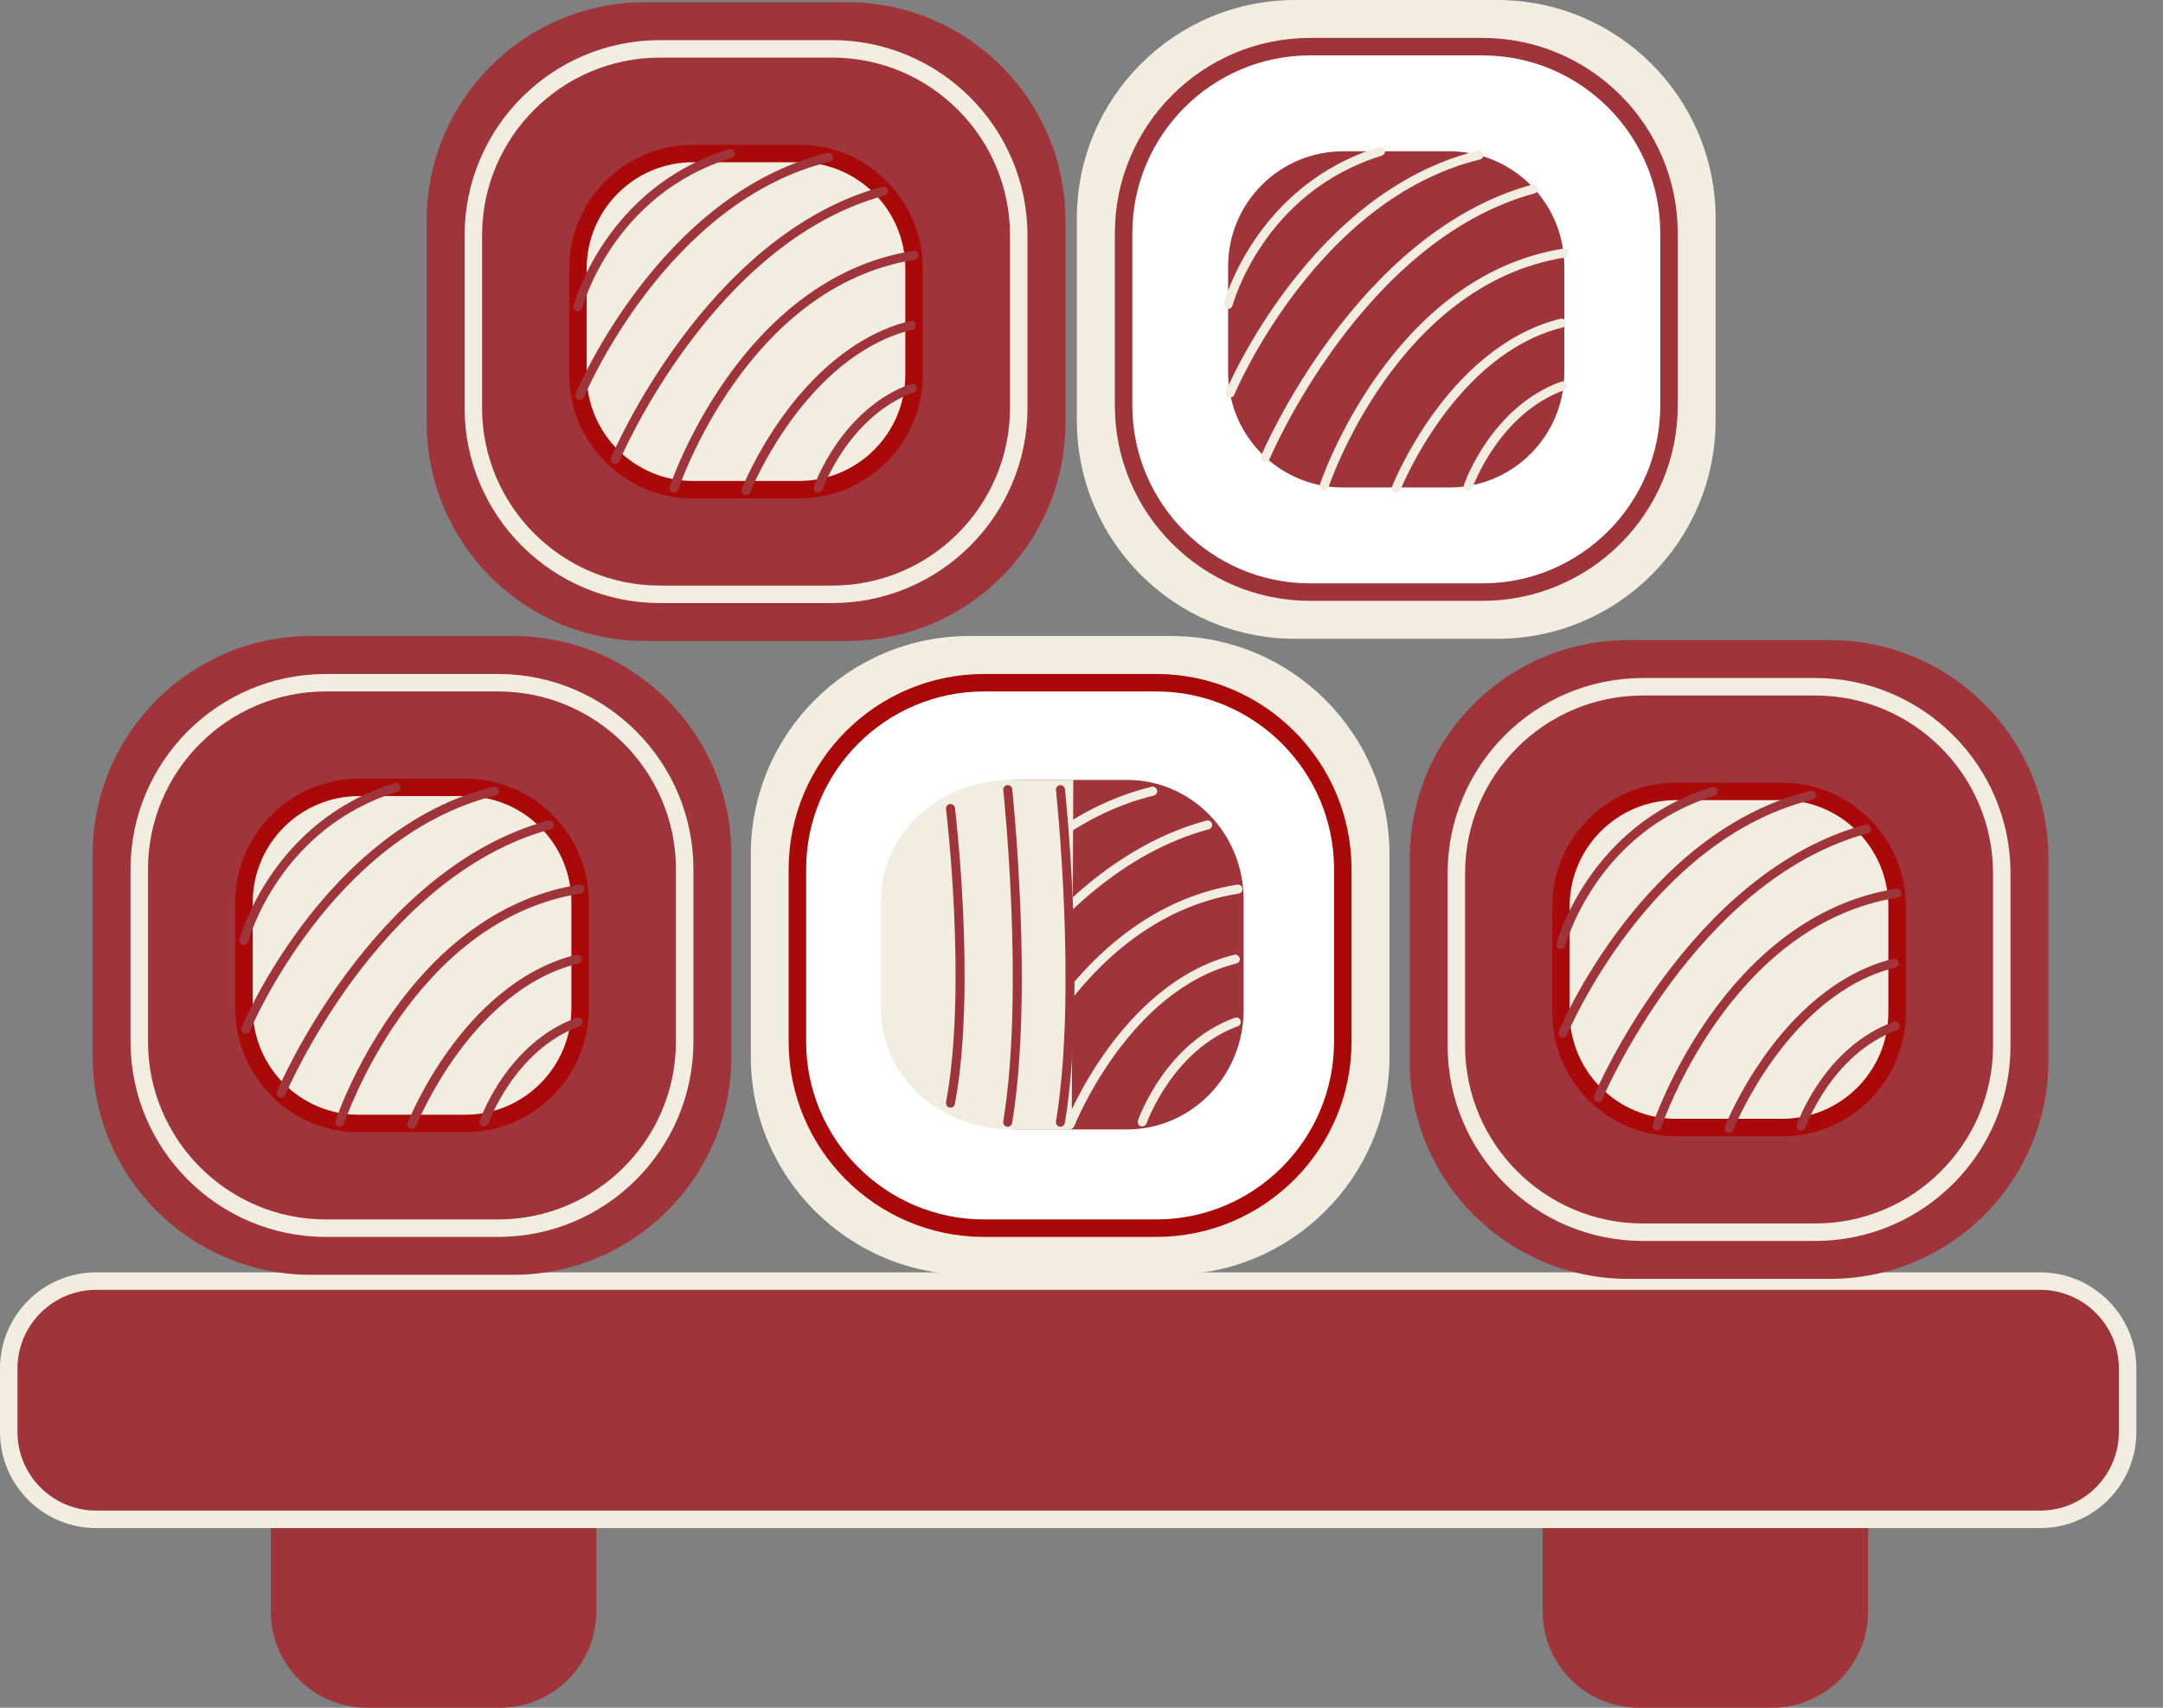 <svg width="38" height="30" viewBox="0 0 38 30" fill="none" xmlns="http://www.w3.org/2000/svg">
<rect x="0" y="0" width="38" height="30" fill="#808080" stroke="none"/>
<path d="M10.323 26.69V28.311C10.323 29.159 9.636 29.846 8.788 29.846H6.447C5.599 29.846 4.912 29.159 4.912 28.311V26.69H10.323Z" fill="#9F353A"/>
<path d="M8.787 30H6.446C5.515 30 4.758 29.242 4.758 28.311V26.69C4.758 26.65 4.774 26.611 4.803 26.582C4.832 26.553 4.871 26.537 4.911 26.537H10.322C10.363 26.537 10.402 26.553 10.431 26.582C10.46 26.611 10.476 26.65 10.476 26.69V28.311C10.476 29.242 9.719 30 8.787 30ZM5.065 26.844V28.311C5.065 29.073 5.685 29.693 6.446 29.693H8.787C9.549 29.693 10.169 29.073 10.169 28.311V26.844H5.065ZM32.665 26.69V28.311C32.665 29.159 31.978 29.846 31.13 29.846H28.789C27.941 29.846 27.254 29.159 27.254 28.311V26.69H32.665Z" fill="#9F353A"/>
<path d="M31.131 30H28.79C27.859 30 27.102 29.242 27.102 28.311V26.69C27.102 26.65 27.118 26.611 27.146 26.582C27.175 26.553 27.214 26.537 27.255 26.537H32.666C32.707 26.537 32.746 26.553 32.775 26.582C32.804 26.611 32.82 26.65 32.82 26.69V28.311C32.82 29.242 32.062 30 31.131 30ZM27.409 26.844V28.311C27.409 29.073 28.028 29.693 28.79 29.693H31.131C31.893 29.693 32.513 29.073 32.513 28.311V26.844H27.409Z" fill="#9F353A"/>
<path d="M37.379 25.155C37.379 26.003 36.692 26.69 35.844 26.69H1.689C0.842 26.69 0.154 26.003 0.154 25.155V24.041C0.154 23.193 0.842 22.506 1.689 22.506H35.844C36.692 22.506 37.379 23.193 37.379 24.041V25.155Z" fill="#9F353A"/>
<path d="M35.843 26.844H1.689C0.757 26.844 0 26.086 0 25.155V24.041C0 23.11 0.757 22.352 1.689 22.352H35.843C36.774 22.352 37.532 23.11 37.532 24.041V25.155C37.532 26.086 36.774 26.844 35.843 26.844ZM1.689 22.659C0.927 22.659 0.307 23.279 0.307 24.041V25.155C0.307 25.917 0.927 26.537 1.689 26.537H35.843C36.605 26.537 37.225 25.917 37.225 25.155V24.041C37.225 23.279 36.605 22.659 35.843 22.659H1.689Z" fill="#F1EEE1"/>
<path d="M12.849 18.557C12.849 20.677 11.13 22.395 9.011 22.395H5.465C3.345 22.395 1.627 20.677 1.627 18.557V15.011C1.627 12.891 3.345 11.173 5.465 11.173H9.011C11.13 11.173 12.849 12.891 12.849 15.011V18.557Z" fill="#9F353A"/>
<path d="M12.029 18.298C12.029 20.108 10.562 21.575 8.752 21.575H5.724C3.914 21.575 2.447 20.108 2.447 18.298V15.27C2.447 13.46 3.914 11.993 5.724 11.993H8.752C10.562 11.993 12.029 13.46 12.029 15.27V18.298Z" fill="#9F353A"/>
<path d="M8.752 21.729H5.723C3.832 21.729 2.293 20.19 2.293 18.298V15.27C2.293 13.379 3.832 11.84 5.723 11.84H8.752C10.643 11.84 12.182 13.379 12.182 15.27V18.298C12.182 20.19 10.643 21.729 8.752 21.729ZM5.723 12.147C4.001 12.147 2.6 13.548 2.6 15.27V18.298C2.6 20.02 4.001 21.422 5.723 21.422H8.752C10.474 21.422 11.875 20.02 11.875 18.298V15.27C11.875 13.548 10.474 12.147 8.752 12.147H5.723Z" fill="#F1EEE1"/>
<path d="M10.191 17.717C10.191 18.832 9.286 19.737 8.171 19.737H6.305C5.189 19.737 4.285 18.832 4.285 17.717V15.851C4.285 14.736 5.189 13.831 6.305 13.831H8.171C9.286 13.831 10.191 14.736 10.191 15.851V17.717H10.191Z" fill="#F1EEE1"/>
<path d="M8.172 19.89H6.306C5.108 19.89 4.133 18.915 4.133 17.717V15.851C4.133 14.653 5.108 13.678 6.306 13.678H8.172C9.37 13.678 10.345 14.653 10.345 15.851V17.717C10.345 18.915 9.37 19.89 8.172 19.89ZM6.306 13.985C5.277 13.985 4.44 14.822 4.44 15.851V17.717C4.44 18.746 5.277 19.583 6.306 19.583H8.172C9.201 19.583 10.038 18.746 10.038 17.717V15.851C10.038 14.822 9.201 13.985 8.172 13.985H6.306Z" fill="#AA0909"/>
<path d="M4.939 19.285C4.926 19.285 4.913 19.281 4.901 19.275C4.89 19.269 4.88 19.26 4.873 19.249C4.866 19.238 4.861 19.226 4.86 19.213C4.859 19.2 4.861 19.187 4.866 19.175C4.882 19.136 6.53 15.253 9.632 14.415C9.642 14.412 9.653 14.411 9.663 14.413C9.673 14.414 9.683 14.418 9.692 14.423C9.701 14.428 9.709 14.435 9.716 14.443C9.722 14.451 9.727 14.461 9.729 14.471C9.732 14.481 9.733 14.491 9.731 14.502C9.73 14.512 9.727 14.522 9.722 14.531C9.716 14.54 9.709 14.548 9.701 14.554C9.693 14.561 9.683 14.565 9.673 14.568C6.647 15.386 5.028 19.197 5.012 19.236C4.999 19.266 4.97 19.285 4.939 19.285ZM7.237 19.83C7.224 19.83 7.211 19.827 7.2 19.821C7.189 19.815 7.179 19.806 7.172 19.796C7.164 19.785 7.16 19.773 7.158 19.76C7.157 19.747 7.159 19.734 7.163 19.722C7.173 19.697 7.41 19.1 7.892 18.434C8.339 17.816 9.089 17.027 10.12 16.773C10.13 16.77 10.14 16.77 10.151 16.771C10.161 16.773 10.171 16.776 10.18 16.782C10.189 16.787 10.197 16.794 10.203 16.803C10.209 16.811 10.214 16.82 10.216 16.831C10.219 16.841 10.219 16.851 10.217 16.862C10.216 16.872 10.212 16.882 10.207 16.891C10.201 16.9 10.194 16.908 10.186 16.914C10.177 16.92 10.168 16.924 10.157 16.927C8.269 17.392 7.32 19.756 7.311 19.78C7.305 19.795 7.295 19.808 7.282 19.817C7.269 19.826 7.253 19.83 7.237 19.83ZM4.284 16.6C4.272 16.6 4.26 16.597 4.25 16.592C4.239 16.587 4.229 16.579 4.222 16.569C4.214 16.56 4.209 16.549 4.207 16.537C4.204 16.525 4.205 16.513 4.208 16.501C4.213 16.48 4.77 14.421 6.941 13.755C6.96 13.75 6.981 13.753 6.999 13.763C7.017 13.773 7.03 13.79 7.036 13.809C7.042 13.829 7.041 13.85 7.031 13.868C7.022 13.886 7.006 13.9 6.987 13.907C4.9 14.547 4.366 16.521 4.361 16.541C4.352 16.576 4.32 16.6 4.284 16.6ZM4.317 18.158C4.304 18.158 4.291 18.155 4.28 18.149C4.268 18.143 4.259 18.134 4.251 18.123C4.244 18.113 4.24 18.1 4.238 18.087C4.237 18.074 4.239 18.061 4.244 18.049C4.258 18.014 5.716 14.542 8.669 13.821C8.689 13.816 8.711 13.82 8.729 13.831C8.747 13.842 8.76 13.859 8.765 13.88C8.77 13.9 8.766 13.922 8.755 13.94C8.745 13.958 8.727 13.97 8.707 13.976C5.832 14.677 4.405 18.075 4.39 18.109C4.378 18.14 4.348 18.158 4.317 18.158ZM5.971 19.788C5.959 19.788 5.946 19.785 5.935 19.78C5.924 19.774 5.914 19.766 5.907 19.756C5.9 19.745 5.895 19.734 5.893 19.721C5.891 19.709 5.892 19.696 5.896 19.684C5.908 19.648 7.126 16.022 10.178 15.54C10.198 15.538 10.218 15.544 10.235 15.556C10.251 15.568 10.262 15.587 10.265 15.607C10.268 15.627 10.264 15.648 10.252 15.665C10.24 15.681 10.222 15.693 10.202 15.697C7.246 16.164 6.058 19.698 6.047 19.734C6.041 19.75 6.031 19.763 6.018 19.773C6.004 19.783 5.988 19.788 5.971 19.788ZM8.505 19.788C8.492 19.788 8.479 19.785 8.468 19.779C8.457 19.774 8.447 19.765 8.44 19.755C8.433 19.745 8.428 19.733 8.426 19.72C8.424 19.708 8.426 19.695 8.43 19.683C8.449 19.627 8.918 18.319 10.13 17.879C10.14 17.875 10.15 17.874 10.161 17.874C10.171 17.875 10.181 17.877 10.191 17.881C10.2 17.886 10.209 17.892 10.216 17.9C10.223 17.907 10.228 17.916 10.232 17.926C10.235 17.936 10.237 17.947 10.236 17.957C10.236 17.967 10.233 17.977 10.229 17.987C10.225 17.996 10.219 18.005 10.211 18.012C10.203 18.019 10.194 18.024 10.184 18.028C9.042 18.443 8.584 19.722 8.579 19.735C8.574 19.751 8.564 19.764 8.551 19.774C8.537 19.783 8.521 19.788 8.505 19.788Z" fill="#9F353A"/>
<path d="M18.718 7.423C18.718 9.542 17 11.26 14.88 11.26H11.334C9.214 11.26 7.496 9.542 7.496 7.423V3.876C7.496 1.757 9.214 0.039 11.334 0.039H14.88C17 0.039 18.718 1.757 18.718 3.876V7.423Z" fill="#9F353A"/>
<path d="M17.898 7.164C17.898 8.973 16.431 10.441 14.621 10.441H11.593C9.783 10.441 8.316 8.973 8.316 7.164V4.136C8.316 2.326 9.784 0.859 11.593 0.859H14.621C16.431 0.859 17.898 2.326 17.898 4.136V7.164Z" fill="#9F353A"/>
<path d="M14.621 10.594H11.592C9.701 10.594 8.162 9.055 8.162 7.164V4.136C8.162 2.244 9.701 0.705 11.592 0.705H14.621C16.512 0.705 18.051 2.244 18.051 4.136V7.164C18.051 9.055 16.512 10.594 14.621 10.594ZM11.592 1.012C9.87 1.012 8.469 2.413 8.469 4.135V7.164C8.469 8.886 9.87 10.287 11.592 10.287H14.621C16.343 10.287 17.744 8.886 17.744 7.164V4.135C17.744 2.413 16.343 1.012 14.621 1.012H11.592Z" fill="#F1EEE1"/>
<path d="M16.06 6.583C16.06 7.698 15.155 8.602 14.04 8.602H12.174C11.058 8.602 10.154 7.698 10.154 6.583V4.716C10.154 3.601 11.058 2.697 12.174 2.697H14.04C15.155 2.697 16.06 3.601 16.06 4.716V6.583H16.06Z" fill="#F1EEE1"/>
<path d="M14.039 8.756H12.173C10.975 8.756 10 7.781 10 6.583V4.716C10 3.518 10.975 2.543 12.173 2.543H14.039C15.238 2.543 16.212 3.518 16.212 4.716V6.583C16.212 7.781 15.238 8.756 14.039 8.756ZM12.173 2.85C11.144 2.85 10.307 3.687 10.307 4.716V6.583C10.307 7.612 11.144 8.449 12.173 8.449H14.039C15.068 8.449 15.905 7.612 15.905 6.583V4.716C15.905 3.687 15.068 2.85 14.039 2.85H12.173Z" fill="#AA0909"/>
<path d="M10.808 8.15C10.795 8.15 10.782 8.147 10.771 8.141C10.759 8.135 10.749 8.126 10.742 8.115C10.735 8.104 10.73 8.091 10.729 8.078C10.728 8.065 10.73 8.052 10.735 8.04C10.751 8.001 12.399 4.118 15.501 3.28C15.511 3.278 15.522 3.277 15.532 3.278C15.542 3.28 15.552 3.283 15.561 3.288C15.57 3.293 15.578 3.3 15.585 3.309C15.591 3.317 15.596 3.326 15.598 3.336C15.601 3.346 15.602 3.357 15.601 3.367C15.599 3.377 15.596 3.387 15.591 3.396C15.585 3.405 15.579 3.413 15.57 3.42C15.562 3.426 15.553 3.431 15.543 3.434C12.516 4.251 10.897 8.063 10.881 8.101C10.868 8.132 10.839 8.15 10.808 8.15ZM13.106 8.696C13.093 8.696 13.081 8.693 13.069 8.687C13.058 8.681 13.048 8.672 13.041 8.661C13.034 8.651 13.029 8.638 13.027 8.625C13.026 8.613 13.028 8.6 13.033 8.588C13.042 8.562 13.279 7.965 13.761 7.3C14.209 6.682 14.958 5.892 15.989 5.638C15.999 5.636 16.009 5.635 16.02 5.637C16.03 5.638 16.04 5.642 16.049 5.647C16.058 5.653 16.066 5.66 16.072 5.668C16.078 5.677 16.083 5.686 16.085 5.696C16.088 5.706 16.088 5.717 16.087 5.727C16.085 5.738 16.081 5.748 16.076 5.757C16.07 5.765 16.063 5.773 16.055 5.779C16.046 5.786 16.037 5.79 16.027 5.792C14.138 6.258 13.19 8.622 13.18 8.646C13.174 8.66 13.164 8.673 13.151 8.682C13.138 8.691 13.122 8.696 13.106 8.696ZM10.154 5.466C10.142 5.466 10.13 5.463 10.119 5.457C10.108 5.452 10.098 5.444 10.091 5.435C10.083 5.425 10.078 5.414 10.076 5.402C10.073 5.39 10.074 5.378 10.077 5.366C10.082 5.346 10.639 3.286 12.81 2.621C12.83 2.616 12.851 2.619 12.868 2.629C12.886 2.639 12.899 2.655 12.905 2.675C12.912 2.694 12.91 2.715 12.901 2.733C12.891 2.752 12.876 2.766 12.856 2.773C10.769 3.412 10.235 5.386 10.23 5.406C10.221 5.442 10.189 5.466 10.154 5.466ZM10.186 7.024C10.173 7.024 10.16 7.021 10.149 7.015C10.137 7.008 10.128 7 10.12 6.989C10.113 6.978 10.109 6.966 10.107 6.953C10.106 6.94 10.108 6.927 10.113 6.915C10.127 6.88 11.585 3.407 14.538 2.687C14.559 2.682 14.58 2.685 14.598 2.696C14.616 2.707 14.629 2.725 14.634 2.745C14.639 2.766 14.636 2.787 14.625 2.805C14.614 2.823 14.596 2.836 14.576 2.841C11.702 3.542 10.274 6.941 10.26 6.975C10.247 7.005 10.217 7.024 10.186 7.024ZM11.84 8.654C11.828 8.654 11.816 8.651 11.804 8.645C11.793 8.639 11.784 8.631 11.776 8.621C11.769 8.611 11.764 8.599 11.762 8.587C11.76 8.574 11.761 8.562 11.765 8.55C11.777 8.513 12.995 4.888 16.047 4.406C16.067 4.404 16.087 4.409 16.104 4.422C16.12 4.434 16.131 4.452 16.134 4.472C16.137 4.493 16.133 4.513 16.121 4.53C16.109 4.547 16.091 4.559 16.071 4.563C13.115 5.029 11.928 8.563 11.916 8.599C11.911 8.615 11.9 8.629 11.887 8.639C11.873 8.649 11.857 8.654 11.84 8.654ZM14.374 8.654C14.361 8.654 14.349 8.651 14.337 8.645C14.326 8.639 14.316 8.631 14.309 8.62C14.302 8.61 14.297 8.598 14.295 8.586C14.293 8.573 14.295 8.56 14.299 8.548C14.318 8.493 14.787 7.185 15.999 6.744C16.009 6.741 16.02 6.739 16.03 6.74C16.04 6.74 16.05 6.743 16.06 6.747C16.069 6.751 16.078 6.758 16.085 6.765C16.092 6.773 16.097 6.782 16.101 6.792C16.105 6.802 16.106 6.812 16.106 6.822C16.105 6.833 16.103 6.843 16.098 6.852C16.094 6.862 16.088 6.87 16.08 6.877C16.072 6.884 16.063 6.89 16.053 6.893C14.912 7.309 14.453 8.588 14.449 8.601C14.443 8.616 14.433 8.63 14.42 8.639C14.406 8.649 14.39 8.654 14.374 8.654Z" fill="#9F353A"/>
<path d="M35.987 18.629C35.987 20.748 34.269 22.466 32.15 22.466H28.603C26.484 22.466 24.766 20.748 24.766 18.629V15.082C24.766 12.963 26.484 11.245 28.603 11.245H32.15C34.269 11.245 35.987 12.963 35.987 15.082V18.629Z" fill="#9F353A"/>
<path d="M35.168 18.37C35.168 20.179 33.701 21.646 31.891 21.646H28.863C27.053 21.646 25.586 20.179 25.586 18.37V15.341C25.586 13.532 27.053 12.065 28.863 12.065H31.891C33.701 12.065 35.168 13.532 35.168 15.341V18.37Z" fill="#9F353A"/>
<path d="M31.89 21.8H28.862C26.97 21.8 25.432 20.261 25.432 18.37V15.341C25.432 13.45 26.971 11.911 28.862 11.911H31.89C33.782 11.911 35.321 13.45 35.321 15.341V18.37C35.321 20.261 33.782 21.8 31.89 21.8ZM28.862 12.218C27.14 12.218 25.739 13.619 25.739 15.341V18.37C25.739 20.092 27.14 21.493 28.862 21.493H31.89C33.612 21.493 35.014 20.092 35.014 18.37V15.341C35.014 13.619 33.612 12.218 31.89 12.218H28.862Z" fill="#F1EEE1"/>
<path d="M33.329 17.789C33.329 18.904 32.425 19.808 31.31 19.808H29.443C28.328 19.808 27.424 18.904 27.424 17.789V15.922C27.424 14.807 28.328 13.903 29.443 13.903H31.31C32.425 13.903 33.329 14.807 33.329 15.922V17.789H33.329Z" fill="#F1EEE1"/>
<path d="M31.309 19.962H29.442C28.244 19.962 27.27 18.987 27.27 17.789V15.922C27.27 14.724 28.244 13.749 29.442 13.749H31.309C32.507 13.749 33.482 14.724 33.482 15.922V17.789C33.482 18.987 32.507 19.962 31.309 19.962ZM29.442 14.056C28.414 14.056 27.576 14.893 27.576 15.922V17.788C27.576 18.817 28.414 19.654 29.442 19.654H31.309C32.338 19.654 33.175 18.817 33.175 17.788V15.922C33.175 14.893 32.338 14.056 31.309 14.056H29.442Z" fill="#AA0909"/>
<path d="M28.078 19.356C28.064 19.356 28.052 19.353 28.04 19.346C28.029 19.34 28.019 19.331 28.012 19.321C28.004 19.31 28 19.297 27.999 19.284C27.997 19.271 27.999 19.258 28.004 19.246C28.021 19.207 29.669 15.324 32.771 14.486C32.781 14.483 32.791 14.483 32.802 14.484C32.812 14.486 32.822 14.489 32.831 14.494C32.84 14.499 32.848 14.506 32.854 14.514C32.861 14.523 32.865 14.532 32.868 14.542C32.871 14.552 32.871 14.563 32.87 14.573C32.869 14.583 32.865 14.593 32.86 14.602C32.855 14.611 32.848 14.619 32.84 14.626C32.832 14.632 32.822 14.637 32.812 14.639C29.786 15.457 28.167 19.269 28.151 19.307C28.138 19.338 28.109 19.356 28.078 19.356ZM30.376 19.902C30.363 19.902 30.35 19.898 30.339 19.892C30.327 19.886 30.318 19.878 30.31 19.867C30.303 19.856 30.299 19.844 30.297 19.831C30.296 19.818 30.297 19.805 30.302 19.793C30.312 19.768 30.549 19.171 31.031 18.506C31.478 17.888 32.227 17.098 33.258 16.844C33.268 16.842 33.279 16.841 33.289 16.843C33.3 16.844 33.309 16.848 33.319 16.853C33.328 16.858 33.335 16.866 33.342 16.874C33.348 16.882 33.352 16.892 33.355 16.902C33.357 16.912 33.358 16.923 33.356 16.933C33.355 16.944 33.351 16.953 33.345 16.962C33.34 16.971 33.333 16.979 33.324 16.985C33.316 16.991 33.306 16.996 33.296 16.998C31.407 17.463 30.459 19.828 30.45 19.851C30.444 19.866 30.434 19.879 30.421 19.888C30.407 19.897 30.392 19.902 30.376 19.902ZM27.423 16.671C27.411 16.671 27.399 16.669 27.388 16.663C27.377 16.658 27.368 16.65 27.36 16.641C27.353 16.631 27.348 16.62 27.345 16.608C27.343 16.596 27.343 16.584 27.346 16.572C27.352 16.552 27.909 14.492 30.079 13.827C30.099 13.822 30.12 13.824 30.138 13.834C30.156 13.844 30.169 13.861 30.175 13.88C30.181 13.9 30.179 13.921 30.17 13.939C30.161 13.957 30.145 13.972 30.126 13.978C28.039 14.618 27.505 16.592 27.5 16.612C27.491 16.648 27.458 16.671 27.423 16.671ZM27.456 18.23C27.443 18.23 27.43 18.227 27.419 18.22C27.407 18.214 27.397 18.205 27.39 18.195C27.383 18.184 27.378 18.171 27.377 18.158C27.376 18.145 27.378 18.132 27.383 18.12C27.397 18.085 28.854 14.613 31.808 13.893C31.828 13.888 31.85 13.891 31.868 13.902C31.886 13.913 31.898 13.931 31.904 13.951C31.908 13.972 31.905 13.993 31.894 14.011C31.883 14.029 31.866 14.042 31.845 14.047C28.971 14.748 27.543 18.146 27.529 18.181C27.517 18.211 27.487 18.23 27.456 18.23ZM29.11 19.86C29.097 19.86 29.085 19.857 29.074 19.851C29.063 19.845 29.053 19.837 29.046 19.827C29.038 19.817 29.034 19.805 29.032 19.793C29.03 19.78 29.031 19.767 29.035 19.756C29.047 19.719 30.265 16.093 33.316 15.612C33.337 15.609 33.357 15.615 33.373 15.627C33.39 15.64 33.401 15.658 33.404 15.678C33.407 15.698 33.402 15.719 33.391 15.736C33.379 15.753 33.361 15.764 33.341 15.768C30.385 16.235 29.197 19.769 29.185 19.805C29.18 19.821 29.17 19.835 29.156 19.845C29.143 19.854 29.127 19.86 29.11 19.86ZM31.643 19.86C31.631 19.86 31.618 19.857 31.607 19.851C31.596 19.845 31.586 19.837 31.579 19.826C31.571 19.816 31.567 19.804 31.565 19.791C31.563 19.779 31.564 19.766 31.569 19.754C31.588 19.699 32.057 18.391 33.269 17.95C33.279 17.947 33.289 17.945 33.299 17.945C33.31 17.946 33.32 17.948 33.33 17.953C33.339 17.957 33.347 17.963 33.355 17.971C33.361 17.979 33.367 17.988 33.37 17.998C33.374 18.008 33.376 18.018 33.375 18.028C33.375 18.039 33.372 18.049 33.368 18.058C33.363 18.068 33.357 18.076 33.349 18.083C33.342 18.09 33.333 18.096 33.323 18.099C32.181 18.514 31.723 19.794 31.718 19.806C31.713 19.822 31.703 19.835 31.689 19.845C31.676 19.855 31.66 19.86 31.643 19.86Z" fill="#9F353A"/>
<path d="M30.14 7.384C30.14 9.504 28.422 11.222 26.302 11.222H22.756C20.636 11.222 18.918 9.504 18.918 7.384V3.838C18.918 1.718 20.636 0 22.756 0H26.302C28.422 0 30.14 1.718 30.14 3.838V7.384Z" fill="#F1EEE1"/>
<path d="M29.32 7.125C29.32 8.935 27.853 10.402 26.043 10.402H23.015C21.205 10.402 19.738 8.935 19.738 7.125V4.097C19.738 2.287 21.205 0.82 23.015 0.82H26.043C27.853 0.82 29.32 2.287 29.32 4.097V7.125Z" fill="white"/>
<path d="M26.045 10.555H23.016C21.125 10.555 19.586 9.017 19.586 7.125V4.097C19.586 2.205 21.125 0.666 23.016 0.666H26.045C27.936 0.666 29.475 2.205 29.475 4.097V7.125C29.475 9.017 27.936 10.555 26.045 10.555ZM23.016 0.973C21.294 0.973 19.893 2.375 19.893 4.097V7.125C19.893 8.847 21.294 10.248 23.016 10.248H26.045C27.767 10.248 29.168 8.847 29.168 7.125V4.097C29.168 2.375 27.767 0.973 26.045 0.973H23.016Z" fill="#9F353A"/>
<path d="M27.482 6.544C27.482 7.659 26.577 8.564 25.462 8.564H23.596C22.48 8.564 21.576 7.659 21.576 6.544V4.678C21.576 3.562 22.48 2.658 23.596 2.658H25.462C26.577 2.658 27.482 3.562 27.482 4.678V6.544Z" fill="#9F353A"/>
<path d="M22.231 8.111C22.218 8.111 22.205 8.108 22.194 8.102C22.182 8.096 22.172 8.087 22.165 8.076C22.158 8.065 22.153 8.053 22.152 8.04C22.151 8.027 22.153 8.014 22.158 8.002C22.174 7.963 23.822 4.08 26.924 3.242C26.944 3.237 26.965 3.24 26.983 3.251C27 3.262 27.013 3.279 27.019 3.298C27.024 3.318 27.021 3.339 27.012 3.357C27.002 3.375 26.985 3.389 26.966 3.395C23.939 4.212 22.32 8.024 22.304 8.063C22.292 8.093 22.262 8.111 22.231 8.111ZM24.529 8.657C24.516 8.657 24.504 8.654 24.492 8.648C24.481 8.642 24.471 8.633 24.464 8.623C24.457 8.612 24.452 8.6 24.451 8.587C24.449 8.574 24.451 8.561 24.456 8.549C24.465 8.524 24.703 7.927 25.184 7.261C25.632 6.643 26.381 5.854 27.412 5.6C27.422 5.597 27.432 5.597 27.443 5.598C27.453 5.6 27.463 5.603 27.472 5.609C27.481 5.614 27.488 5.621 27.494 5.63C27.501 5.638 27.505 5.648 27.508 5.658C27.51 5.668 27.511 5.678 27.509 5.689C27.508 5.699 27.504 5.709 27.498 5.718C27.493 5.727 27.486 5.734 27.478 5.741C27.469 5.747 27.46 5.751 27.45 5.754C25.561 6.219 24.613 8.583 24.603 8.607C24.597 8.622 24.587 8.634 24.574 8.643C24.561 8.652 24.545 8.657 24.529 8.657ZM21.577 5.427C21.564 5.427 21.553 5.424 21.542 5.419C21.531 5.413 21.521 5.406 21.514 5.396C21.506 5.387 21.501 5.375 21.499 5.364C21.497 5.352 21.497 5.34 21.5 5.328C21.505 5.307 22.062 3.248 24.233 2.582C24.253 2.577 24.274 2.58 24.291 2.59C24.309 2.6 24.323 2.616 24.329 2.636C24.335 2.655 24.333 2.677 24.324 2.695C24.314 2.713 24.299 2.727 24.279 2.734C22.192 3.374 21.658 5.348 21.653 5.367C21.644 5.403 21.612 5.427 21.577 5.427ZM21.609 6.985C21.596 6.985 21.584 6.982 21.572 6.976C21.561 6.97 21.551 6.961 21.544 6.95C21.536 6.939 21.532 6.927 21.53 6.914C21.529 6.901 21.531 6.888 21.536 6.876C21.55 6.841 23.008 3.369 25.961 2.648C25.982 2.643 26.003 2.647 26.021 2.658C26.039 2.669 26.052 2.686 26.057 2.707C26.062 2.727 26.059 2.749 26.048 2.767C26.037 2.785 26.019 2.797 25.999 2.802C23.125 3.503 21.697 6.902 21.683 6.936C21.67 6.967 21.64 6.985 21.609 6.985ZM23.263 8.615C23.251 8.615 23.239 8.612 23.227 8.606C23.216 8.601 23.207 8.592 23.199 8.582C23.192 8.572 23.187 8.56 23.185 8.548C23.183 8.536 23.184 8.523 23.188 8.511C23.2 8.475 24.419 4.849 27.47 4.367C27.49 4.365 27.511 4.371 27.527 4.383C27.543 4.395 27.554 4.414 27.557 4.434C27.561 4.454 27.556 4.475 27.544 4.492C27.532 4.508 27.515 4.52 27.494 4.524C24.538 4.991 23.351 8.525 23.339 8.56C23.334 8.576 23.323 8.59 23.31 8.6C23.296 8.61 23.28 8.615 23.263 8.615ZM25.797 8.615C25.784 8.615 25.772 8.612 25.76 8.606C25.749 8.601 25.739 8.592 25.732 8.582C25.725 8.571 25.72 8.56 25.718 8.547C25.716 8.534 25.718 8.522 25.722 8.51C25.741 8.454 26.21 7.146 27.422 6.706C27.432 6.702 27.443 6.701 27.453 6.701C27.463 6.701 27.474 6.704 27.483 6.708C27.492 6.713 27.501 6.719 27.508 6.727C27.515 6.734 27.52 6.743 27.524 6.753C27.528 6.763 27.529 6.773 27.529 6.784C27.528 6.794 27.526 6.804 27.521 6.814C27.517 6.823 27.511 6.832 27.503 6.839C27.495 6.846 27.486 6.851 27.477 6.855C26.335 7.27 25.876 8.549 25.872 8.562C25.866 8.578 25.856 8.591 25.843 8.601C25.829 8.61 25.813 8.615 25.797 8.615ZM24.411 18.557C24.411 20.677 22.693 22.395 20.574 22.395H17.027C14.908 22.395 13.19 20.677 13.19 18.557V15.011C13.19 12.891 14.908 11.173 17.027 11.173H20.574C22.693 11.173 24.411 12.891 24.411 15.011V18.557Z" fill="#F1EEE1"/>
<path d="M23.592 18.298C23.592 20.108 22.125 21.575 20.315 21.575H17.287C15.477 21.575 14.01 20.108 14.01 18.298V15.27C14.01 13.46 15.477 11.993 17.287 11.993H20.315C22.125 11.993 23.592 13.46 23.592 15.27V18.298Z" fill="white"/>
<path d="M20.314 21.729H17.286C15.394 21.729 13.855 20.19 13.855 18.298V15.27C13.855 13.379 15.394 11.84 17.286 11.84H20.314C22.206 11.84 23.744 13.379 23.744 15.27V18.298C23.744 20.19 22.206 21.729 20.314 21.729ZM17.286 12.147C15.564 12.147 14.162 13.548 14.162 15.27V18.298C14.162 20.02 15.564 21.422 17.286 21.422H20.314C22.036 21.422 23.437 20.02 23.437 18.298V15.27C23.437 13.548 22.036 12.147 20.314 12.147H17.286Z" fill="#AA0909"/>
<path d="M21.848 17.741C21.848 18.901 20.931 19.841 19.801 19.841H17.909C16.778 19.841 15.861 18.901 15.861 17.741V15.8C15.861 14.641 16.778 13.701 17.909 13.701H19.801C20.931 13.701 21.848 14.641 21.848 15.8V17.741Z" fill="#9F353A"/>
<path d="M16.501 19.285C16.488 19.285 16.476 19.281 16.464 19.275C16.453 19.269 16.443 19.26 16.436 19.249C16.428 19.238 16.424 19.226 16.422 19.213C16.421 19.2 16.423 19.187 16.428 19.175C16.445 19.136 18.093 15.253 21.195 14.415C21.205 14.412 21.215 14.411 21.226 14.413C21.236 14.414 21.246 14.418 21.255 14.423C21.264 14.428 21.272 14.435 21.278 14.443C21.285 14.451 21.289 14.461 21.292 14.471C21.295 14.481 21.295 14.491 21.294 14.502C21.293 14.512 21.289 14.522 21.284 14.531C21.279 14.54 21.272 14.548 21.264 14.554C21.256 14.561 21.246 14.565 21.236 14.568C18.21 15.386 16.591 19.197 16.575 19.236C16.562 19.266 16.532 19.285 16.501 19.285ZM18.8 19.83C18.787 19.83 18.774 19.827 18.763 19.821C18.751 19.815 18.741 19.806 18.734 19.796C18.727 19.785 18.722 19.773 18.721 19.76C18.72 19.747 18.721 19.734 18.726 19.722C18.736 19.697 18.973 19.1 19.455 18.434C19.902 17.816 20.651 17.027 21.682 16.773C21.692 16.77 21.703 16.77 21.713 16.771C21.723 16.773 21.733 16.776 21.742 16.782C21.751 16.787 21.759 16.794 21.765 16.803C21.772 16.811 21.776 16.82 21.779 16.831C21.781 16.841 21.782 16.851 21.78 16.862C21.778 16.872 21.775 16.882 21.769 16.891C21.764 16.9 21.757 16.908 21.748 16.914C21.74 16.92 21.73 16.924 21.72 16.927C19.831 17.392 18.883 19.756 18.874 19.78C18.868 19.795 18.858 19.808 18.844 19.817C18.831 19.826 18.816 19.83 18.8 19.83ZM15.847 16.6C15.835 16.6 15.823 16.597 15.812 16.592C15.801 16.587 15.792 16.579 15.784 16.569C15.777 16.56 15.772 16.549 15.769 16.537C15.767 16.525 15.767 16.513 15.77 16.501C15.775 16.48 16.332 14.421 18.503 13.755C18.523 13.75 18.544 13.753 18.562 13.763C18.58 13.773 18.593 13.79 18.599 13.809C18.605 13.829 18.603 13.85 18.594 13.868C18.585 13.886 18.569 13.9 18.55 13.907C16.463 14.547 15.929 16.521 15.924 16.541C15.914 16.576 15.882 16.6 15.847 16.6ZM15.88 18.158C15.867 18.158 15.854 18.155 15.842 18.149C15.831 18.143 15.821 18.134 15.814 18.123C15.806 18.113 15.802 18.1 15.801 18.087C15.8 18.074 15.801 18.061 15.806 18.049C15.821 18.014 17.278 14.542 20.232 13.821C20.252 13.816 20.273 13.82 20.291 13.831C20.309 13.842 20.322 13.859 20.327 13.88C20.332 13.9 20.329 13.922 20.318 13.94C20.307 13.958 20.289 13.97 20.269 13.976C17.395 14.677 15.967 18.075 15.953 18.109C15.94 18.14 15.911 18.158 15.88 18.158ZM17.534 19.788C17.521 19.788 17.509 19.785 17.498 19.78C17.486 19.774 17.477 19.766 17.47 19.756C17.462 19.745 17.457 19.734 17.455 19.721C17.453 19.709 17.454 19.696 17.458 19.684C17.47 19.648 18.689 16.022 21.74 15.54C21.76 15.538 21.781 15.544 21.797 15.556C21.814 15.568 21.824 15.587 21.828 15.607C21.831 15.627 21.826 15.648 21.814 15.665C21.803 15.681 21.785 15.693 21.765 15.697C18.808 16.164 17.621 19.698 17.609 19.734C17.604 19.75 17.594 19.763 17.58 19.773C17.567 19.783 17.55 19.788 17.534 19.788ZM20.067 19.788C20.055 19.788 20.042 19.785 20.031 19.779C20.02 19.774 20.01 19.765 20.002 19.755C19.995 19.745 19.99 19.733 19.989 19.72C19.987 19.708 19.988 19.695 19.992 19.683C20.012 19.627 20.481 18.319 21.693 17.879C21.703 17.875 21.713 17.874 21.723 17.874C21.734 17.875 21.744 17.877 21.753 17.881C21.763 17.886 21.771 17.892 21.778 17.9C21.785 17.907 21.791 17.916 21.794 17.926C21.798 17.936 21.799 17.947 21.799 17.957C21.799 17.967 21.796 17.977 21.792 17.987C21.787 17.996 21.781 18.005 21.773 18.012C21.766 18.019 21.757 18.024 21.747 18.028C20.605 18.443 20.146 19.722 20.142 19.735C20.137 19.751 20.127 19.764 20.113 19.774C20.1 19.783 20.084 19.788 20.067 19.788Z" fill="#F1EEE1"/>
<path d="M18.828 19.841H17.77C16.504 19.841 15.479 18.901 15.479 17.741V15.8C15.479 14.641 16.504 13.701 17.77 13.701H18.856" fill="#F1EEE1"/>
<path d="M16.698 19.458C16.687 19.458 16.675 19.455 16.665 19.45C16.654 19.445 16.645 19.438 16.637 19.429C16.63 19.42 16.625 19.41 16.622 19.399C16.619 19.387 16.618 19.376 16.62 19.364C16.996 17.349 16.624 14.245 16.62 14.213C16.619 14.203 16.619 14.193 16.622 14.183C16.625 14.173 16.63 14.163 16.636 14.155C16.642 14.147 16.65 14.14 16.659 14.135C16.669 14.13 16.678 14.127 16.689 14.125C16.699 14.124 16.71 14.125 16.72 14.127C16.73 14.13 16.739 14.135 16.747 14.142C16.756 14.148 16.762 14.156 16.767 14.165C16.773 14.174 16.776 14.184 16.777 14.194C16.781 14.226 17.157 17.354 16.776 19.393C16.773 19.411 16.763 19.428 16.749 19.44C16.735 19.451 16.717 19.458 16.698 19.458ZM17.704 19.794C17.692 19.794 17.681 19.791 17.67 19.786C17.66 19.781 17.651 19.774 17.643 19.765C17.636 19.757 17.63 19.746 17.627 19.735C17.624 19.724 17.623 19.713 17.625 19.701C18.001 17.422 17.629 13.912 17.625 13.877C17.623 13.857 17.63 13.836 17.643 13.821C17.656 13.805 17.675 13.795 17.695 13.793C17.716 13.791 17.736 13.796 17.752 13.809C17.769 13.821 17.779 13.839 17.782 13.86C17.786 13.895 18.161 17.426 17.782 19.727C17.779 19.745 17.769 19.762 17.755 19.774C17.741 19.787 17.723 19.793 17.704 19.794ZM18.63 19.794C18.618 19.794 18.607 19.791 18.596 19.786C18.586 19.781 18.577 19.774 18.569 19.765C18.562 19.757 18.556 19.746 18.553 19.735C18.55 19.724 18.55 19.713 18.552 19.701C18.928 17.422 18.555 13.912 18.551 13.877C18.55 13.857 18.556 13.836 18.569 13.821C18.583 13.805 18.601 13.795 18.622 13.793C18.642 13.791 18.662 13.796 18.678 13.809C18.695 13.821 18.706 13.839 18.709 13.86C18.712 13.895 19.088 17.426 18.708 19.727C18.705 19.745 18.695 19.762 18.681 19.774C18.667 19.787 18.649 19.793 18.63 19.794Z" fill="#9F353A"/>
</svg>

